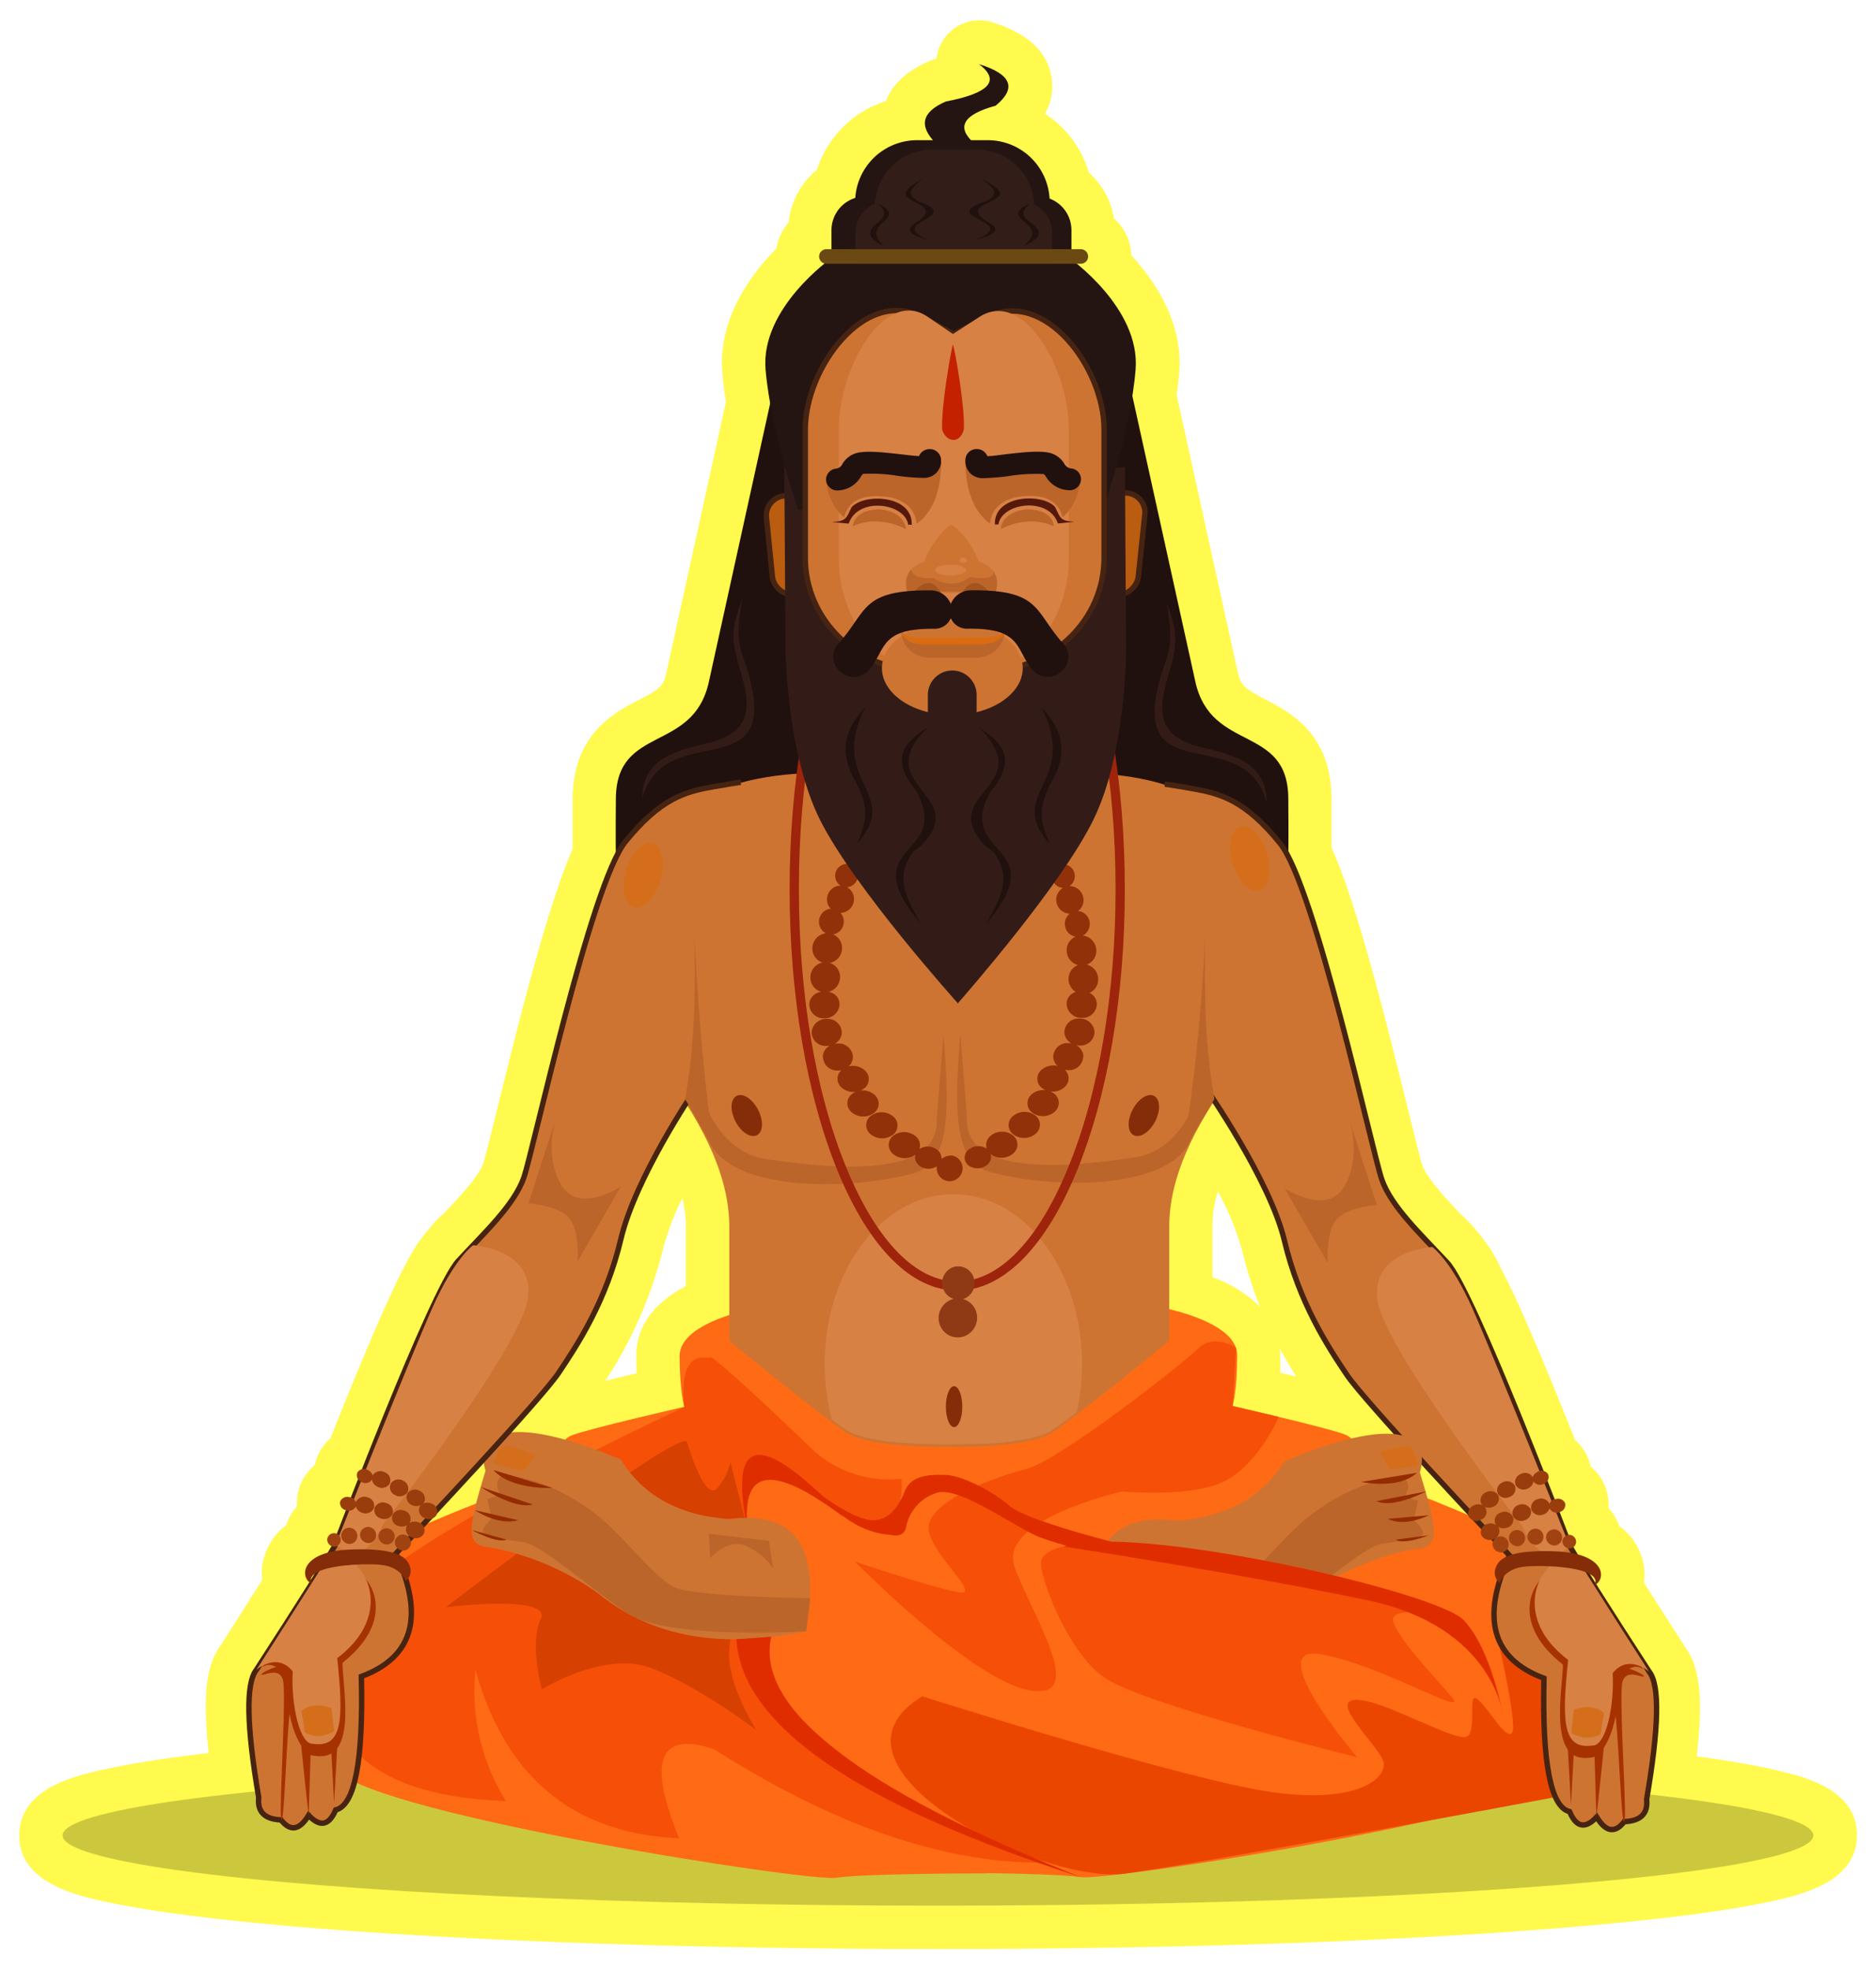 <svg id="Layer_1" data-name="Layer 1" xmlns="http://www.w3.org/2000/svg" width="346.47" height="363.62" viewBox="0 0 346.47 363.62">
  <defs>
    <style>
      .cls-1 {
        fill: #fffa4d;
      }

      .cls-1, .cls-10, .cls-11, .cls-12, .cls-14, .cls-15, .cls-16, .cls-17, .cls-18, .cls-19, .cls-20, .cls-22, .cls-23, .cls-24, .cls-25, .cls-26, .cls-27, .cls-28, .cls-29, .cls-3, .cls-30, .cls-31, .cls-4, .cls-5, .cls-6, .cls-7, .cls-8, .cls-9 {
        fill-rule: evenodd;
      }

      .cls-2 {
        opacity: 0.2;
      }

      .cls-3 {
        fill: #21110e;
      }

      .cls-4 {
        fill: #ff6a14;
      }

      .cls-5 {
        fill: #eb4600;
      }

      .cls-6 {
        fill: #f54f08;
      }

      .cls-7 {
        fill: #d64000;
      }

      .cls-8 {
        fill: #e02d00;
      }

      .cls-11, .cls-13, .cls-9 {
        fill: #ce7432;
      }

      .cls-10 {
        fill: #bc652a;
      }

      .cls-11, .cls-19 {
        stroke: #472411;
        stroke-miterlimit: 10;
      }

      .cls-12 {
        fill: #a63200;
      }

      .cls-14 {
        fill: #d88145;
      }

      .cls-15 {
        fill: #d46e1a;
      }

      .cls-16 {
        fill: #852d08;
      }

      .cls-17 {
        fill: #a14310;
      }

      .cls-18 {
        fill: #993d0c;
      }

      .cls-19 {
        fill: #ba5d11;
      }

      .cls-20 {
        fill: #913109;
      }

      .cls-21 {
        fill: #9e240b;
      }

      .cls-22 {
        fill: #331c17;
      }

      .cls-23 {
        fill: #241512;
      }

      .cls-24 {
        fill: #331d18;
      }

      .cls-25 {
        fill: #a3541f;
      }

      .cls-26 {
        fill: #54190a;
      }

      .cls-27 {
        fill: #d96b11;
      }

      .cls-28 {
        fill: #c42100;
      }

      .cls-29 {
        fill: #6b4913;
      }

      .cls-30 {
        fill: #8f3a15;
      }

      .cls-31 {
        fill: #942c00;
      }
    </style>
  </defs>
  <g>
    <path class="cls-1" d="M173.23,359.78c-43.27,0-84.07-1.36-114.87-3.83-15.15-1.22-27.11-2.64-35.55-4.24-7.66-1.45-19.25-3.64-19.25-12.9,0-8.7,10.31-11,15.86-12.21,4.84-1.07,11.26-2.08,19.13-3-1.33-11.72-.11-16.72,2.23-19.91,2.14-3.32,5-7.89,7.65-12a10.51,10.51,0,0,1,0-2.57,11.43,11.43,0,0,1,4.43-7.59,9.22,9.22,0,0,1,2-3.44,9,9,0,0,1,.58-3.9,9.13,9.13,0,0,1,2.69-3.75,9.18,9.18,0,0,1,2.9-4.93c3.5-8.8,8-19.87,11.63-27.56.62-1.39,1.25-2.7,2-4a29.83,29.83,0,0,1,4.2-6.66l.22-.23a21.36,21.36,0,0,1,3-3.18c2.92-3.07,6.35-6.74,7.18-9.14.33-1,1.46-5.57,2.56-10,4.63-18.79,9.51-37.88,13.94-48,0-1.92,0-5.1,0-9.38.11-11.91,7.75-15.84,12.32-18.2,3.52-1.82,4.47-2.4,5-5l11-50c-.31-1.89-.53-3.67-.67-5.32-.83-9.91,5.11-18,10-23a9.4,9.4,0,0,1,2.24-4.77,14.38,14.38,0,0,1,5.23-9.72,19.52,19.52,0,0,1,12.73-12.68c1.24-3.15,3.91-5.63,8-7.37a7.78,7.78,0,0,1,1.34-.44,7.84,7.84,0,0,1,.84-2.77,8,8,0,0,1,7.11-4.34,8.18,8.18,0,0,1,2.38.36c6.31,2,10,5.27,10.85,9.82A10.3,10.3,0,0,1,193,21a19.41,19.41,0,0,1,8.08,10.85,14.28,14.28,0,0,1,4.64,8.47,9.32,9.32,0,0,1,3.21,6.8c4.58,5,9.61,12.62,8.84,21.78-.11,1.26-.26,2.62-.47,4l11.29,51.17c.56,2.56,1.51,3.14,5,5,4.57,2.35,12.21,6.29,12.32,18.2,0,4.15,0,7.29,0,9.2,4.5,10,9.47,29.42,14.19,48.59,1.1,4.45,2.24,9,2.57,10,.84,2.43,4.33,6.16,7.27,9.25a22.61,22.61,0,0,1,2.9,3.07l.23.25a29.59,29.59,0,0,1,4.2,6.65c.7,1.33,1.34,2.65,2,4,3.6,7.68,8.12,18.73,11.61,27.53a9,9,0,0,1,2,2.5,9.21,9.21,0,0,1,.9,2.42,9.18,9.18,0,0,1,3.28,7.65,9.3,9.3,0,0,1,2,3.34,11.31,11.31,0,0,1,4.61,7.92,10,10,0,0,1-.06,2.51c2.7,4.24,5.5,8.63,7.54,11.79,2.43,3.3,3.62,8.27,2.2,20.28,6.29.85,11.44,1.76,15.37,2.71,4.62,1.12,14.23,3.45,14.23,11.83,0,9.26-11.59,11.45-19.25,12.9-8.45,1.6-20.41,3-35.56,4.24C257.3,358.42,216.51,359.78,173.23,359.78ZM126,221.19a50.43,50.43,0,0,0-3.57,9.4,77.76,77.76,0,0,1-10.68,24.34c1.92-.48,3.92-1,5.82-1.42,0-1-.07-2-.07-3.22,0-3.91,1.74-9,9.17-12.87V226.61A20.92,20.92,0,0,0,126,221.19Zm110.4,32.2,3,.71c-.94-1.49-1.95-3.18-3-5.06,0,.38,0,.75,0,1.13C236.48,251.33,236.46,252.41,236.42,253.39Zm-12.48-17.61a23.86,23.86,0,0,1,8.81,5.47,71.65,71.65,0,0,1-3.3-10.33,52.13,52.13,0,0,0-4.51-11,21.81,21.81,0,0,0-1,6.65Z"/>
    <g>
      <g class="cls-2">
        <ellipse cx="173.23" cy="338.81" rx="161.67" ry="12.97"/>
      </g>
      <path class="cls-3" d="M202.48,64.27l6.17,6.65,12.11,54.9c2.91,13.17,17.05,7.87,17.17,21.51.07,7,0,11.12,0,11.12H176.74v.08h-63s-.07-4.07,0-11.13c.12-13.64,14.26-8.34,17.17-21.5L143,71l6.17-6.65,26.54,8.2Z"/>
      <path class="cls-4" d="M140.44,241.31s-14.92,2.45-14.92,9,.86,9.39.86,9.39-17.9,4.08-20.88,5.3-4.69,7.76-4.69,7.76-36.64,12.65-41.75,20-5.12,26.12,3.4,34.28,86.92,20.41,92,19.59,27.69-.81,27.69-.81v-.05c6.65.1,14.55.3,17.32.74,5.11.82,83.51-11.43,92-19.59S299.1,300,294,292.68s-40.79-20.06-40.79-20.06-1.71-6.53-4.69-7.76-20.88-5.3-20.88-5.3.85-2.86.85-9.39-14.91-9-14.91-9l-36.83,8.42Z"/>
      <path class="cls-5" d="M170.34,313.13s48.85,15.57,64.85,17.73,21-2.81,20.31-5.62-10.16-11.24-5.18-11.46,19,8.22,20.75,6.7-.22-8.64,1.94-6.7,5.19,7.57,6.27,6.06-3.15-19.48-3.15-19.48l11.63,4.3-.5,27.08s-63.93,12-79.49,14.12S148.94,326.1,170.34,313.13Z"/>
      <path class="cls-6" d="M140.36,268.57q27.06,22.95,26.14,4.41a20.85,20.85,0,0,1-16.21-5.19q-20.11-19.26-19.24-17.07-5.67-1.16-4.67,9-69.12,32.79-65.79,44.64-3,26.85,32.85,28.1a38,38,0,0,1-5.62-24.21Q96.1,338,125.43,339.34q-8.85-21.55,6.49-16.43,32.36,20.64,59.75,20.94-48.58-21.25-52.48-41.48Q135.71,279.14,140.36,268.57Z"/>
      <path class="cls-7" d="M100.09,311.84s-2.38-8.43-.21-13-17.51-2.16-17.51-2.16S126,263.2,126.89,266.23s3.46,10.38,5.41,8.65a10.39,10.39,0,0,0,2.59-5l3.24,12.77s-3,15.77-3.46,22,5,14.7,5,14.7-10.81-8.21-19.46-11.45S100.09,311.84,100.09,311.84Z"/>
      <path class="cls-8" d="M138.13,282.67q-5.59-26.84,17.72-2.59Q136,265.08,138.13,282.67Z"/>
      <path class="cls-9" d="M110.49,294.14q14.64,12,38.35,7,4.26-23.12-14.17-20.73-13.93-1-20-11c-20.9-8.68-27.06-5-25,2.09-3.4,11.2-3.86,13.91,1.2,14.19A50.9,50.9,0,0,1,110.49,294.14Z"/>
      <path class="cls-9" d="M118.47,174.34s.41,17.3,7.9,28.84,8.32,19.1,8.32,23.43v20.9s16.22,13.34,21.63,16.94c2.29,1.53,7.24,2.21,12.2,2.5v0s2.69.14,6.37.15h.36c3.94,0,6.87-.15,6.87-.15v0c5-.29,9.91-1,12.19-2.5,5.41-3.6,21.63-16.94,21.63-16.94v-20.9c0-4.33.83-11.9,8.32-23.43s7.91-28.84,7.91-28.84c4.16-32.44-27-31.72-37-31.72s-8.32-18-8.32-18h-23s1.66,18-8.32,18S114.31,141.9,118.47,174.34Z"/>
      <path class="cls-10" d="M178.58,206.21q-.62,12.16,30.14,7.56,9.33-.84,13.49-14.21c.65,1,1.34,2,2.06,3.13a62.5,62.5,0,0,0-4.5,8c-4.07,8.78-24.44,8.94-36.74,5.71-6.82-1.79-6.84-10.8-5.68-25.65Z"/>
      <path class="cls-11" d="M128.07,201.58s-10.71,15.78-13.41,27.17-8,19.51-11.55,24.77c-3.17,4.71-25.43,28.43-30,33.27q8,17.34-6.37,22.68Q67.3,332.86,62,334.1q-1.85,4.36-5,1c-1.68,2.76-3.37,3.05-5.1.85-3-.12-4.41-1.49-4.12-4.13Q44.4,312,47.34,308.26q12-18.5,14.65-23.16s17.8-47.1,22.67-52.36S95,222.4,96.75,217.36s12.34-54.08,18.76-62,11-9.2,15.92-10.07,5.41-.88,5.41-.88"/>
      <path class="cls-12" d="M64.79,289.42l2.81,2.11a18,18,0,0,1,0,8.17A17.68,17.68,0,0,1,63.23,307L63,309.81l-1.3,23.09-1.09-20.37-2.91,0-.69,22.6s-2.65-22.83-1.9-22.93.05,1.1-1,1.15S52.62,336,52,335.93,53,312.28,52.22,310s-3.45-.64-3.9-.87,4-2.36,4.86-1.48l.88.87,8.22-2.44s6.17-5.43,5.68-7.38S64.79,289.42,64.79,289.42Z"/>
      <path class="cls-12" d="M60.55,289.5c5.18-3.32,15.52,7.44,2.68,17.45.18,5.34,2.76,18.44-5.08,17.17-2.51.15-5.72-6.79-4.94-14.33-3-3.88-4.76-2-4.76-2C53.15,300.35,60.55,289.5,60.55,289.5Z"/>
      <path class="cls-11" d="M222.52,200.6s12,17.08,14.71,28.47,8,19.51,11.55,24.77c3.17,4.71,25.43,28.44,30,33.28q-8,17.34,6.37,22.68-.53,23.37,4.73,24.62,1.84,4.38,5,1,2.52,4.16,5.1.85,4.55-.17,4.13-4.13,3.42-19.85.48-23.54-12-18.48-14.65-23.16s-17.79-47.1-22.66-52.35-10.35-10.35-12.09-15.39-12.35-54.07-18.76-62-11-9.19-15.93-10.07-5.41-.88-5.41-.88"/>
      <ellipse class="cls-13" cx="173.14" cy="164.22" rx="49.73" ry="18.62"/>
      <path class="cls-10" d="M173,206.52q.62,12.16-30.64,7.55-9.47-.84-13.7-14.21c-.66,1-1.36,2-2.09,3.14a63.22,63.22,0,0,1,4.58,7.95c4.12,8.78,24.83,8.94,37.32,5.71,6.94-1.79,6.95-10.8,5.77-25.65Z"/>
      <path class="cls-10" d="M132,212.61c-.91-5.28-2.56-17.17-3.75-39.69.22,14.17-.19,20.75-1.68,29.92C129.79,208.55,131.84,212.21,132,212.61Z"/>
      <path class="cls-8" d="M136,302.6q1.43,23.75,63.53,43.89-61.57-24.58-57.09-44.35Z"/>
      <path class="cls-14" d="M174.89,266.68Zm7.23-.18c5-.28,9.91-1,12.19-2.49,1.13-.75,2.73-1.93,4.55-3.32a41.35,41.35,0,0,0,.24-16.64c-2.61-13.57-11.94-23.6-23-23.6s-20.3,9.89-23,23.3a41.29,41.29,0,0,0-.79,8,40.24,40.24,0,0,0,1.31,10.27c1.06.79,2,1.46,2.73,1.95,2.29,1.52,7.24,2.21,12.2,2.49v0s2.69.15,6.37.15h.36c3.94,0,6.87-.15,6.87-.15Z"/>
      <path class="cls-14" d="M60.42,287.74c5-3.13,14.27,8.95,1.86,18.35,1.16,11.09,1.11,16.64-4.49,15.81-2.42.14-4.06-7.09-3.73-13.37-2.94-3.65-6.72-.27-6.72-.27C51.89,301.22,60.42,287.74,60.42,287.74Z"/>
      <path class="cls-15" d="M55.69,315.88l.59,3.89a4.8,4.8,0,0,0,3.35.6c1.73-.43,2.06-.81,2.06-.81l-.44-4.24S57.74,313.88,55.69,315.88Z"/>
      <path class="cls-14" d="M70.7,281.46s25.72-32.85,26.81-41.93-10.15-9.65-10.15-9.65-3.44,2.42-7.45,11.42S62,285.1,62,285.1,66.83,290.17,70.7,281.46Z"/>
      <path class="cls-16" d="M57.59,292.36c-1.7-3.28,8.84-3.87,12.68-3.5s4.66,3,4.66,3a2.46,2.46,0,0,0,.85-2.44c-.43-1.4-1.27-3.74-11-3.38S55.46,291.46,57.59,292.36Z"/>
      <path class="cls-17" d="M61.86,285.51a1.25,1.25,0,1,0-1.43-1.24A1.34,1.34,0,0,0,61.86,285.51Z"/>
      <path class="cls-17" d="M64.71,285A1.5,1.5,0,1,0,63,283.49,1.59,1.59,0,0,0,64.71,285Z"/>
      <path class="cls-17" d="M68.15,284.84a1.49,1.49,0,1,0-1.66-1.49A1.59,1.59,0,0,0,68.15,284.84Z"/>
      <path class="cls-17" d="M71.56,285.11a1.5,1.5,0,1,0-1.67-1.49A1.59,1.59,0,0,0,71.56,285.11Z"/>
      <path class="cls-17" d="M74.58,286.24a1.49,1.49,0,1,0-1.66-1.48A1.59,1.59,0,0,0,74.58,286.24Z"/>
      <path class="cls-18" d="M64.75,276.41a1.51,1.51,0,0,1,1,.92l0-.09a1.71,1.71,0,0,1,2.18-.82,1.57,1.57,0,0,1,1.11,2,1.69,1.69,0,0,1-2.18.82,1.74,1.74,0,0,1-1.14-1.15h0a1.46,1.46,0,0,1-1.87.67,1.33,1.33,0,0,1-1-1.66,1.45,1.45,0,0,1,1.86-.67ZM77.23,281a1.93,1.93,0,0,0-1.64.16,1.08,1.08,0,0,0,.16-.3,1.57,1.57,0,0,0-1.1-2,1.7,1.7,0,0,0-2.18.83,1.56,1.56,0,0,0,1.11,2,1.84,1.84,0,0,0,1.63-.16,1.08,1.08,0,0,0-.16.3,1.57,1.57,0,0,0,1.1,2,1.69,1.69,0,0,0,2.18-.83,1.56,1.56,0,0,0-1.1-2Zm-5.85-3.53a1.68,1.68,0,0,0-2.17.82,1.57,1.57,0,0,0,1.1,2,1.7,1.7,0,0,0,2.18-.82A1.57,1.57,0,0,0,71.38,277.48Z"/>
      <path class="cls-18" d="M68,271.41a1.55,1.55,0,0,1,.84,1,.2.2,0,0,0,0-.08,1.7,1.7,0,0,1,2.27-.53,1.57,1.57,0,0,1,.85,2.09,1.7,1.7,0,0,1-2.27.54,1.76,1.76,0,0,1-1-1.29h0a1.44,1.44,0,0,1-1.93.43,1.34,1.34,0,0,1-.75-1.77,1.46,1.46,0,0,1,1.94-.43Zm11.78,6.17a1.91,1.91,0,0,0-1.65,0,1.86,1.86,0,0,0,.21-.28,1.58,1.58,0,0,0-.85-2.1,1.7,1.7,0,0,0-2.27.54,1.57,1.57,0,0,0,.85,2.09,1.86,1.86,0,0,0,1.64,0,1.18,1.18,0,0,0-.2.28,1.57,1.57,0,0,0,.84,2.09,1.69,1.69,0,0,0,2.27-.54,1.57,1.57,0,0,0-.84-2.09Zm-5.34-4.25a1.69,1.69,0,0,0-2.27.54A1.57,1.57,0,0,0,73,276a1.68,1.68,0,0,0,2.26-.54A1.56,1.56,0,0,0,74.42,273.33Z"/>
      <path class="cls-19" d="M145.28,91.53,207.71,91a3.62,3.62,0,0,1,3.75,3.74l-1.19,11.32a3.92,3.92,0,0,1-3.75,3.74H146.36a3.91,3.91,0,0,1-3.75-3.74l-1.08-10.78A3.64,3.64,0,0,1,145.28,91.53Z"/>
      <path class="cls-20" d="M169.63,215a1.87,1.87,0,0,1-.57-1.88l-.12.1a3.32,3.32,0,0,1-4.08-.27,2.14,2.14,0,0,1,.25-3.4,3.32,3.32,0,0,1,4.08.27,2.13,2.13,0,0,1,.6,2.3h0a2.82,2.82,0,0,1,3.46.27,1.93,1.93,0,0,1,.63,1.55,3,3,0,0,1,1.9-.64,2.39,2.39,0,1,1-2.78,2.36,2,2,0,0,1,0-.35,2.82,2.82,0,0,1-3.42-.3Zm12.78-.07a1.84,1.84,0,0,0,.56-1.88l.13.1a3.32,3.32,0,0,0,4.08-.27,2.14,2.14,0,0,0-.25-3.4,3.32,3.32,0,0,0-4.08.27,2.13,2.13,0,0,0-.6,2.3h0a2.8,2.8,0,0,0-3.46.26,1.82,1.82,0,0,0,.17,2.89,2.82,2.82,0,0,0,3.46-.27Zm17.69-19.88a2.5,2.5,0,0,0-1.34-2.1,3.39,3.39,0,0,0,.64.06,2.61,2.61,0,0,0,2.75-2.5,2.7,2.7,0,0,0-2.83-2.49,2.61,2.61,0,0,0-2.75,2.49,2.49,2.49,0,0,0,1.33,2.11,3.31,3.31,0,0,0-.64-.06,2.59,2.59,0,0,0-2.74,2.5,2.39,2.39,0,0,0,.79,1.71,3.3,3.3,0,0,0-3,.76,2.13,2.13,0,0,0,.25,3.4,2.69,2.69,0,0,0,.55.31,3.29,3.29,0,0,0-2.63.82,2.14,2.14,0,0,0,.26,3.4,3.32,3.32,0,0,0,4.08-.27,2.14,2.14,0,0,0-.26-3.4,3.6,3.6,0,0,0-.54-.31,3.24,3.24,0,0,0,2.62-.82,2.12,2.12,0,0,0,0-3.18,2.84,2.84,0,0,0,.66.07,2.61,2.61,0,0,0,2.75-2.5Zm2.47-9.65c-.06-3.29-5.64-3.28-5.58,0a2.7,2.7,0,0,0,2.83,2.49,2.61,2.61,0,0,0,2.75-2.5Zm-11.23,23.82a3.3,3.3,0,0,1-4.08.27,2.14,2.14,0,0,1-.26-3.4,3.32,3.32,0,0,1,4.09-.26,2.13,2.13,0,0,1,.25,3.39Zm-39.4-14.1a2.53,2.53,0,0,1,1.33-2.11,2.67,2.67,0,0,1-.64.07,2.59,2.59,0,0,1-2.74-2.5,2.71,2.71,0,0,1,2.83-2.5,2.61,2.61,0,0,1,2.75,2.5,2.51,2.51,0,0,1-1.33,2.11,3.21,3.21,0,0,1,.63-.06,2.61,2.61,0,0,1,2.75,2.49,2.4,2.4,0,0,1-.79,1.72,3.3,3.3,0,0,1,3,.76,2.14,2.14,0,0,1-.25,3.4,3.7,3.7,0,0,1-.55.31,3.27,3.27,0,0,1,2.62.82,2.14,2.14,0,0,1-.25,3.4,3.32,3.32,0,0,1-4.08-.27,2.14,2.14,0,0,1,.25-3.4,3.7,3.7,0,0,1,.55-.31,3.27,3.27,0,0,1-2.62-.82,2.11,2.11,0,0,1,0-3.18,3,3,0,0,1-.66.07,2.61,2.61,0,0,1-2.75-2.5Zm-2.47-9.65c.05-3.29,5.63-3.28,5.58,0a2.72,2.72,0,0,1-2.84,2.5,2.59,2.59,0,0,1-2.74-2.5Zm11.23,23.82a3.31,3.31,0,0,0,4.08.27,2.14,2.14,0,0,0,.25-3.4,3.31,3.31,0,0,0-4.08-.26A2.13,2.13,0,0,0,160.7,209.29Z"/>
      <path class="cls-20" d="M149.7,180.82a2.8,2.8,0,0,1,2.32-3.16,2.71,2.71,0,0,1,3.1,2.32,2.81,2.81,0,0,1-2.33,3.16A2.7,2.7,0,0,1,149.7,180.82Z"/>
      <path class="cls-20" d="M151.28,170.51a2.37,2.37,0,0,0,1.27,1.79l-.16,0a2.82,2.82,0,0,0-2.33,3.17,2.7,2.7,0,0,0,3.1,2.31,2.8,2.8,0,0,0,2.33-3.16,2.71,2.71,0,0,0-1.62-2.13h0a2.38,2.38,0,0,0,1.94-2.71,2.3,2.3,0,0,0-2.6-2A2.4,2.4,0,0,0,151.28,170.51Z"/>
      <path class="cls-20" d="M154.25,161.76a2.15,2.15,0,0,0,1,1.73h-.15a2.55,2.55,0,0,0-2.37,2.67,2.46,2.46,0,0,0,2.62,2.35,2.56,2.56,0,0,0,2.37-2.67,2.47,2.47,0,0,0-1.29-2.06h0a2.17,2.17,0,0,0,2-2.3,2.1,2.1,0,0,0-2.19-2A2.18,2.18,0,0,0,154.25,161.76Z"/>
      <path class="cls-20" d="M198.5,161.8a2.18,2.18,0,0,1-1,1.78h.15a2.57,2.57,0,0,1,2.46,2.64,2.48,2.48,0,0,1-2.58,2.44,2.58,2.58,0,0,1-2.46-2.64,2.51,2.51,0,0,1,1.25-2.11h0a2.19,2.19,0,0,1-2.05-2.27,2.1,2.1,0,0,1,2.16-2.1A2.19,2.19,0,0,1,198.5,161.8Z"/>
      <path class="cls-21" d="M176.79,238.23c-8.39,0-16.23-7.82-22.06-22-5.74-14-8.9-32.44-8.9-52.06s3.16-38.1,8.9-52.06c5.83-14.2,13.67-22,22.06-22s16.22,7.82,22.06,22c5.74,14,8.89,32.45,8.89,52.06s-3.15,38.11-8.89,52.06C193,230.41,185.18,238.23,176.79,238.23Zm0-146.44c-7.65,0-14.92,7.44-20.48,20.95-5.65,13.76-8.77,32-8.77,51.41s3.12,37.66,8.77,51.41c5.56,13.52,12.83,21,20.48,21s14.92-7.44,20.47-21c5.66-13.75,8.77-32,8.77-51.41s-3.11-37.65-8.77-51.41C191.71,99.23,184.44,91.79,176.79,91.79Z"/>
      <path class="cls-22" d="M207.76,86.23l.21,33.16s.13,19.33-6,31.86c-5.9,12.13-23.88,32.58-25,33.88v.15s-19.27-21.41-25.53-33.94-6.37-31.86-6.37-31.86l-.22-33.16,33.54,2.11Z"/>
      <path class="cls-23" d="M178.29,47.66H153.56s-13.13,9.19-12.17,20.55,6,25.86,6,25.86l27,1.57v.13l1.18-.07,1.16.07v-.13l27-1.57s5.09-14.49,6-25.86-12.17-20.54-12.17-20.54H178.29Z"/>
      <path class="cls-11" d="M170.18,58.51l5.94,3.15,6.33-3.15c10.49-5.23,21.46,9.34,21.46,20.76V103c0,11.42-9.65,20.77-21.46,20.77H170.18c-11.8,0-21.46-9.35-21.46-20.77V79.27C148.72,67.85,159.83,53,170.18,58.51Z"/>
      <path class="cls-14" d="M171.38,58.51,176,61.66l4.87-3.15c8.08-5.23,16.52,9.34,16.52,20.76V103c0,11.42-7.44,20.77-16.52,20.77h-9.44c-9.08,0-16.51-9.35-16.51-20.77V79.27C154.87,67.85,163.42,53,171.38,58.51Z"/>
      <path class="cls-10" d="M155.89,95.54q1.26-5.07,9-3.64,4.07,1.23,4.4,4.8,4.44-3.26,4.55-11.41a55.35,55.35,0,0,0-21.26,2.76A10,10,0,0,0,155.89,95.54Z"/>
      <path class="cls-9" d="M175.88,132c7.17,0,13-3.89,13-8.66s-5.85-8.65-13-8.65-13,3.89-13,8.65S168.71,132,175.88,132Z"/>
      <path class="cls-23" d="M159.77,36.26h31.9a6.23,6.23,0,0,1,6.21,6.21v6.21H153.56V42.47A6.24,6.24,0,0,1,159.77,36.26Z"/>
      <path class="cls-23" d="M169.34,25.88h13.12a11.43,11.43,0,0,1,11.4,11.4v11.4H157.93V37.28A11.44,11.44,0,0,1,169.34,25.88Z"/>
      <path class="cls-24" d="M191,37.75a5.75,5.75,0,0,1,3.3,5.19v5.74H158V42.94a5.75,5.75,0,0,1,3.59-5.32,10.58,10.58,0,0,1,10.53-10h8.34A10.57,10.57,0,0,1,191,37.75Z"/>
      <path class="cls-9" d="M173.84,109.44l-6.23-.24q-1.22-4,3.11-5.58c1.33-3.71,4.39-6.72,5-6.69s3.71,3,5,6.67c2.88,1.05,3.92,2.92,3.11,5.59l-6.23.23c.36,0-.28,0-1.9,0v0C174.13,109.43,173.49,109.43,173.84,109.44Z"/>
      <path class="cls-10" d="M168.26,105.14a4,4,0,0,0-.65,4.06h16.28a4.31,4.31,0,0,0-.43-3.81c.24,1.22-1.19,1.59-4.3,1.13a5.61,5.61,0,0,1-6.76.14C170.06,106.91,168.68,106.4,168.26,105.14Z"/>
      <path class="cls-25" d="M168.81,109.27l5,.17C172.41,107.09,170.74,107,168.81,109.27Z"/>
      <path class="cls-22" d="M175.87,123.77h0a4.51,4.51,0,0,1,4.5,4.5v6a4.51,4.51,0,0,1-4.5,4.5h0a4.52,4.52,0,0,1-4.51-4.5v-6A4.52,4.52,0,0,1,175.87,123.77Z"/>
      <path class="cls-25" d="M182.69,109.25l-5,.17Q179.81,105.91,182.69,109.25Z"/>
      <path class="cls-3" d="M154.88,90.53a2.1,2.1,0,0,1-2.32-1.82,2.06,2.06,0,0,1,1.9-2.21,1.53,1.53,0,0,0,1.1-.81,4.34,4.34,0,0,1,3-2.14c1.95-.37,5,0,7.81.31,1.27.15,2.48.29,3.35.34a2.12,2.12,0,0,1,2-1.3,2.07,2.07,0,0,1,2.08,2,3.17,3.17,0,0,1-1.11,2.61,3.29,3.29,0,0,1-2.24.71,39.7,39.7,0,0,1-4.6-.37,30,30,0,0,0-6.49-.37s-.17.23-.35.47A5.08,5.08,0,0,1,154.88,90.53Z"/>
      <path class="cls-10" d="M175.93,118.82h-6.26a3.24,3.24,0,0,1-3.06-2.15l-.14.11a5,5,0,0,0,2,3.62,5.41,5.41,0,0,0,3.17,1h8.71a5.34,5.34,0,0,0,2.22-.49,4.75,4.75,0,0,0,.95-.56,5,5,0,0,0,2-3.52l-.17-.12a3.22,3.22,0,0,1-3,2.06Z"/>
      <path class="cls-26" d="M156.74,96.66s-3-.27-3.07-.31c2.67-.11,2.61-.72,3.61-2.72,2.31-2.62,11.33-2.28,11.1,3.25,0,0-.61-.07-.65,0C167.18,92.86,158.44,91.61,156.74,96.66Z"/>
      <path class="cls-10" d="M162.45,94q4.37.53,4.89,3.68-5.26-2.57-9.87-.54Q158,94.16,162.45,94Z"/>
      <path class="cls-14" d="M175.54,106.23c1.57,0,2.85-.46,2.85-1s-1.28-1-2.85-1-2.85.46-2.85,1S174,106.23,175.54,106.23Z"/>
      <path class="cls-14" d="M177.91,103.91c.37,0,.67-.22.67-.48s-.3-.49-.67-.49-.67.22-.67.49S177.54,103.91,177.91,103.91Z"/>
      <path class="cls-27" d="M175.93,117.74h-6.26a3.91,3.91,0,0,1-3.06-1.07l-.14,0c.11.74.87,1.39,2,1.81a7.48,7.48,0,0,0,.91.28,10,10,0,0,0,2.26.25h8.71a10.35,10.35,0,0,0,2.22-.24,7.6,7.6,0,0,0,.95-.29c1.11-.41,1.87-1,2-1.75l-.17-.06a4,4,0,0,1-3,1Z"/>
      <path class="cls-3" d="M160.27,123.92a3.66,3.66,0,0,1-5.08.06,3.49,3.49,0,0,1-.49-5c5.6-6.14,4.11-10.11,17.28-10a4,4,0,0,1,3.62,2.5,4,4,0,0,1,3.62-2.51c13.16-.14,11.68,3.83,17.28,10a3.49,3.49,0,0,1-.5,5,3.65,3.65,0,0,1-5.08-.07c-3.5-3.84-1.86-8-12.21-7.84a3.26,3.26,0,0,1-3.11-1.94,3.23,3.23,0,0,1-3.11,1.95C162.13,116,163.78,120.07,160.27,123.92Z"/>
      <path class="cls-28" d="M174,79.33c-.24-4.15,1.81-15.76,2-15.7s2.28,11.5,2,15.68C177.27,82,174.79,81.69,174,79.33Z"/>
      <path class="cls-10" d="M196.24,95.5q-1.28-5.07-9-3.64-4.06,1.23-4.39,4.8-4.45-3.25-4.56-11.41A55.33,55.33,0,0,1,199.51,88,10,10,0,0,1,196.24,95.5Z"/>
      <path class="cls-3" d="M197.75,86.46a2,2,0,0,1,1.88,2.21,2.08,2.08,0,0,1-2.29,1.82A5.08,5.08,0,0,1,193.18,88a4.42,4.42,0,0,0-.38-.48,30.54,30.54,0,0,0-6.55.37,43.09,43.09,0,0,1-4.62.38,3.38,3.38,0,0,1-2.22-.7,3.19,3.19,0,0,1-1.12-2.62,2.06,2.06,0,0,1,2.06-2.06,2.09,2.09,0,0,1,2,1.31c.89,0,2.12-.19,3.42-.35,2.79-.32,5.88-.68,7.83-.31a4.36,4.36,0,0,1,3,2.13A1.58,1.58,0,0,0,197.75,86.46Z"/>
      <path class="cls-26" d="M195.38,96.63s3-.28,3.07-.32c-2.67-.11-2.6-.72-3.6-2.72-2.32-2.62-11.34-2.28-11.11,3.25.06,0,.61-.07.65,0C184.94,92.82,193.68,91.57,195.38,96.63Z"/>
      <path class="cls-10" d="M189.68,94q-4.38.52-4.9,3.68,5.26-2.56,9.88-.53Q194.18,94.12,189.68,94Z"/>
      <path class="cls-29" d="M152.62,46h47a1.36,1.36,0,0,1,1.34,1.35h0a1.35,1.35,0,0,1-1.34,1.34h-47a1.35,1.35,0,0,1-1.34-1.34h0A1.35,1.35,0,0,1,152.62,46Z"/>
      <path class="cls-23" d="M172.79,26.41h7.09q-5-4.43,4-6.9,5.93-4.87-3.07-7.67,6,4.56-6.13,6.9Q168.05,21.6,172.79,26.41Z"/>
      <path class="cls-20" d="M202.79,181.17a2.8,2.8,0,0,0-2.32-3.16,2.7,2.7,0,0,0-3.1,2.32,2.81,2.81,0,0,0,2.33,3.16A2.7,2.7,0,0,0,202.79,181.17Z"/>
      <path class="cls-20" d="M201.23,170.93a2.36,2.36,0,0,1-1.28,1.79l.17,0a2.82,2.82,0,0,1,2.33,3.17,2.72,2.72,0,0,1-3.1,2.32,2.82,2.82,0,0,1-2.33-3.17,2.72,2.72,0,0,1,1.61-2.13h0a2.39,2.39,0,0,1-1.94-2.71,2.3,2.3,0,0,1,2.61-2A2.38,2.38,0,0,1,201.23,170.93Z"/>
      <path class="cls-30" d="M174.13,237.69a3,3,0,0,0,2,2.08l-.21.06a3.64,3.64,0,0,0-2.43,4.47,3.52,3.52,0,0,0,4.39,2.44,3.64,3.64,0,0,0,2.44-4.48,3.53,3.53,0,0,0-2.46-2.45h0a3.07,3.07,0,0,0,2-3.82,3,3,0,0,0-3.7-2.12A3.09,3.09,0,0,0,174.13,237.69Z"/>
      <path class="cls-16" d="M176.21,263.44c.83,0,1.51-1.7,1.51-3.78s-.68-3.78-1.51-3.78-1.52,1.69-1.52,3.78S175.37,263.44,176.21,263.44Z"/>
      <path class="cls-10" d="M102.59,206.69s-2.16,6.7,1.09,12.1,11,.22,11,.22l-8,13.83s.43-5.41-1.51-7.89-7.57-2.81-7.57-2.81Z"/>
      <path class="cls-10" d="M93.19,272.07s3.78.81,5.62,1.37a37.79,37.79,0,0,1,12.43,7.06c5,4.32,9.72,10.81,13.4,12.53s25,2,25,2l-.75,6.09s-25.76,1.7-33.26-3.46-15.8-12.61-19-13-7.13-.86-7.46-1.72,1.62-2.6,1.62-2.6L90,276.72l2.37-.9S90.7,273.37,93.19,272.07Z"/>
      <path class="cls-9" d="M241.4,294.46q-14.64,12-38.34,7-4.27-23.12,14.17-20.74,13.92-1,20-11c20.9-8.67,27.06-5,25,2.09,3.4,11.2,3.87,13.91-1.2,14.19A51.18,51.18,0,0,0,241.4,294.46Z"/>
      <path class="cls-12" d="M287.1,289.74l-2.81,2.11a18.07,18.07,0,0,0,0,8.18,17.76,17.76,0,0,0,4.36,7.25l.19,2.85,1.3,23.1,1.09-20.38,2.91-.05.69,22.6s2.65-22.83,1.91-22.92-.05,1.09,1,1.15,1.54,22.67,2.21,22.62-1.08-23.65-.27-25.91,3.45-.64,3.9-.88-4-2.35-4.86-1.48l-.87.87-8.23-2.44s-6.16-5.43-5.68-7.38S287.1,289.74,287.1,289.74Z"/>
      <path class="cls-12" d="M291.34,289.82c-5.18-3.32-15.52,7.45-2.68,17.46-.18,5.34-2.76,18.43,5.08,17.16,2.51.15,5.72-6.79,4.94-14.33,3-3.88,4.77-1.95,4.77-1.95C298.74,300.68,291.34,289.82,291.34,289.82Z"/>
      <path class="cls-14" d="M291.47,288.06c-5-3.12-14.27,8.95-1.86,18.35-1.15,11.1-1.11,16.64,4.5,15.81,2.42.14,4.06-7.09,3.73-13.37,2.93-3.64,6.71-.27,6.71-.27C300,301.55,291.47,288.06,291.47,288.06Z"/>
      <path class="cls-15" d="M296.2,316.21l-.59,3.89a4.82,4.82,0,0,1-3.35.59c-1.73-.43-2.05-.81-2.05-.81l.43-4.24S294.15,314.21,296.2,316.21Z"/>
      <path class="cls-14" d="M281.19,281.79s-25.72-32.86-26.8-41.94,10.14-9.65,10.14-9.65,3.45,2.42,7.45,11.43,17.92,43.79,17.92,43.79S285.06,290.5,281.19,281.79Z"/>
      <path class="cls-16" d="M294.48,292.6c1.7-3.28-9-3.79-12.85-3.41s-4.67,3-4.67,3a2.43,2.43,0,0,1-.84-2.43c.43-1.41,1.26-3.74,11-3.39S296.61,291.7,294.48,292.6Z"/>
      <path class="cls-17" d="M290,285.84a1.26,1.26,0,1,0-1.44-1.25A1.36,1.36,0,0,0,290,285.84Z"/>
      <path class="cls-17" d="M287.19,285.29a1.49,1.49,0,1,0-1.67-1.48A1.58,1.58,0,0,0,287.19,285.29Z"/>
      <path class="cls-17" d="M283.74,285.16a1.49,1.49,0,1,0-1.66-1.48A1.58,1.58,0,0,0,283.74,285.16Z"/>
      <path class="cls-17" d="M280.34,285.43a1.5,1.5,0,1,0-1.67-1.48A1.59,1.59,0,0,0,280.34,285.43Z"/>
      <path class="cls-17" d="M277.31,286.57a1.49,1.49,0,1,0-1.66-1.49A1.58,1.58,0,0,0,277.31,286.57Z"/>
      <path class="cls-18" d="M287.14,276.73a1.51,1.51,0,0,0-1,.92l0-.08a1.69,1.69,0,0,0-2.18-.82,1.57,1.57,0,0,0-1.11,2,1.69,1.69,0,0,0,2.18.82,1.77,1.77,0,0,0,1.15-1.14h0a1.44,1.44,0,0,0,1.86.68,1.34,1.34,0,0,0,1-1.66,1.44,1.44,0,0,0-1.86-.68Zm-12.47,4.6a1.88,1.88,0,0,1,1.63.17,1.51,1.51,0,0,1-.16-.31,1.56,1.56,0,0,1,1.1-2,1.69,1.69,0,0,1,2.18.82,1.57,1.57,0,0,1-1.1,2,1.89,1.89,0,0,1-1.64-.17,1.54,1.54,0,0,1,.17.31,1.57,1.57,0,0,1-1.11,2,1.69,1.69,0,0,1-2.18-.82,1.57,1.57,0,0,1,1.11-2Zm5.84-3.53a1.71,1.71,0,0,1,2.18.83,1.57,1.57,0,0,1-1.11,2,1.69,1.69,0,0,1-2.18-.82A1.58,1.58,0,0,1,280.51,277.8Z"/>
      <path class="cls-18" d="M283.92,271.74a1.52,1.52,0,0,0-.85,1l0-.08a1.69,1.69,0,0,0-2.27-.54,1.56,1.56,0,0,0-.84,2.09,1.68,1.68,0,0,0,2.26.54,1.74,1.74,0,0,0,1-1.29h0a1.45,1.45,0,0,0,1.94.43,1.34,1.34,0,0,0,.74-1.77,1.44,1.44,0,0,0-1.93-.43Zm-11.78,6.17a1.86,1.86,0,0,1,1.64-.05,1.1,1.1,0,0,1-.2-.28,1.56,1.56,0,0,1,.84-2.09,1.7,1.7,0,0,1,2.27.53,1.57,1.57,0,0,1-.85,2.09,1.86,1.86,0,0,1-1.64.05,1.31,1.31,0,0,1,.2.28,1.56,1.56,0,0,1-.84,2.09,1.7,1.7,0,0,1-2.27-.53,1.57,1.57,0,0,1,.85-2.09Zm5.33-4.25a1.7,1.7,0,0,1,2.27.53,1.56,1.56,0,0,1-.84,2.09,1.7,1.7,0,0,1-2.27-.53A1.56,1.56,0,0,1,277.47,273.66Z"/>
      <path class="cls-10" d="M249.3,207s2.16,6.7-1.08,12.1-11,.22-11,.22l8,13.83s-.43-5.4,1.51-7.89,7.57-2.81,7.57-2.81Z"/>
      <path class="cls-10" d="M258.7,272.39s-3.78.81-5.62,1.38a37.71,37.71,0,0,0-12.43,7.05c-5,4.33-9.72,10.81-13.4,12.54s-24.95,2-24.95,2l.76,6.1s25.76,1.69,33.25-3.46,15.8-12.62,19-13.05,7.13-.86,7.46-1.73-1.62-2.59-1.62-2.59l.71-3.56-2.36-.9S261.19,273.69,258.7,272.39Z"/>
      <path class="cls-10" d="M218.45,212.29c.91-5.28,2.94-16.82,4.14-39.33-.22,14.17.19,20.75,1.68,29.92C221.05,208.59,218.61,211.89,218.45,212.29Z"/>
      <path class="cls-6" d="M157.92,288.28s21.62,22.05,32.42,23.78,0-14.27-3-22.92,19.89-13.83,19.89-13.83,13.4,1.3,19.45-2.16,9.49-11.6,9.49-11.6l-8.51-2,.62-10.79s-4.19-2.64-7,.17-25.72,20.75-31.77,22.26-16.86,5.62-17.94,10.16S182,294.81,177,293.92,157.92,288.28,157.92,288.28Z"/>
      <path class="cls-6" d="M250.64,324.38s-39.55-9.73-46.68-14.7S191.64,290,192.29,288.06s4.1-2.59,4.1-2.59,20.75,1.95,26.15,3S261.67,296.93,266,298s-10.16-2.38-8.65,1.51,7.57,9.94,10.81,13.83-13.62-6.27-24.42-8S250.64,324.38,250.64,324.38Z"/>
      <path class="cls-8" d="M196.39,285.47s32.66,5,56.2,9.94S277.66,317,277.66,317s-2.16-12.54-7.35-17.94S209.35,281.13,196.39,285.47Z"/>
      <path class="cls-8" d="M164.4,283.31s2.49.75,2.92-1.3a8.28,8.28,0,0,1,5.51-6.38c4-1.62,14.69,6.38,19.13,8.11a50.5,50.5,0,0,0,9.24,2.48l4.05-1.64s-15.88-4-18.91-6.68-8.75-5.51-11.56-5.62-6.46-.08-7.68,3-3.2,5.69-6.48,5.3-8.61-4.37-8.61-4.37S156.84,282.87,164.4,283.31Z"/>
      <path class="cls-16" d="M212.46,202.14c1.4,0,2,1.7,1.33,3.79s-2.34,3.78-3.74,3.78-2-1.69-1.33-3.78S211.06,202.14,212.46,202.14Z"/>
      <path class="cls-16" d="M136.71,202.14c-1.4,0-2,1.7-1.33,3.79s2.34,3.78,3.74,3.78,2-1.69,1.33-3.78S138.11,202.14,136.71,202.14Z"/>
      <path class="cls-15" d="M120.53,155.64c1.76.52,2.42,3.57,1.47,6.82s-3.14,5.48-4.9,5-2.41-3.56-1.46-6.81S118.78,155.13,120.53,155.64Z"/>
      <path class="cls-15" d="M229.11,152.56c-1.76.51-2.42,3.57-1.47,6.82s3.14,5.48,4.9,5,2.41-3.56,1.46-6.81S230.86,152.05,229.11,152.56Z"/>
      <path class="cls-3" d="M159.85,130.49c-3.22,6.31-2.11,10.16-.71,13.35,1.69,3.85,3.79,6.74-.81,11.83,1.65-4,2-5.79.64-9.31-.18-.46-.39-1-.64-1.49-3.29-5.45-2.9-9.71,1.52-14.38Zm11.51,3.75c-5.6,3.45-6.29,6.71-2.13,11.8l-.07-.1c6.93,12.46-11.91,9.42.84,24.54h0c-2.59-4.89-4.93-8.48-1.25-13.36a11.92,11.92,0,0,0,1.9-1.55c.17-.19.36-.42.59-.72,2.68-3.46,1.47-5.77-.22-8C168.55,143.58,165.06,140.5,171.36,134.24Z"/>
      <path class="cls-22" d="M118.67,147.24a7.88,7.88,0,0,1,3.75-7.16c2.55-1.64,6.07-2.34,9.43-3.19h0c7.95-2.46,6.48-7.87,4.33-15v0c-1.26-5.07-.75-6.44.87-11.35h0c-.54,4.22-1.22,6.81.22,10.9,7.77,22.07-8.84,13.59-16.07,21.16A10.66,10.66,0,0,0,118.67,147.24Z"/>
      <path class="cls-22" d="M233.89,148a7.91,7.91,0,0,0-3.75-7.17c-2.56-1.64-6.08-2.34-9.44-3.19h0c-7.95-2.46-6.49-7.87-4.34-15.05v0c1.26-5.07.74-6.44-.87-11.35h0c.55,4.22,1.22,6.81-.22,10.9-7.77,22.07,8.84,13.59,16.08,21.16A10.65,10.65,0,0,1,233.89,148Z"/>
      <path class="cls-3" d="M192.34,130.59c3.22,6.3,2.11,10.15.71,13.34-1.69,3.85-3.79,6.74.81,11.84-1.65-4-2-5.79-.64-9.31.18-.47.39-1,.64-1.49,3.29-5.45,2.9-9.71-1.52-14.38Zm-11.51,3.74c5.6,3.46,6.29,6.71,2.13,11.8L183,146c-6.94,12.45,11.9,9.41-.85,24.53h0c2.59-4.88,4.93-8.48,1.25-13.35a12.48,12.48,0,0,1-1.9-1.56c-.17-.19-.36-.42-.59-.71-2.68-3.47-1.47-5.78.22-8C183.64,143.68,187.13,140.6,180.83,134.33Z"/>
      <path class="cls-3" d="M163.31,45.46c-2.27-2-1.49-3.15-.5-4.14,1.19-1.2,2.67-2.1-.57-3.68,1.16,1.24,1.41,1.8.45,2.89a6.38,6.38,0,0,1-.45.46c-2.32,1.7-2.05,3,1.07,4.47Zm8.11-1.16c-3.95-1.08-4.43-2.09-1.5-3.67l-.06,0c4.89-3.87-8.38-2.92.6-7.62h0c-1.82,1.52-3.47,2.64-.88,4.15a11.86,11.86,0,0,1,1.34.48c.12.06.25.13.41.23,1.89,1.07,1,1.79-.15,2.48C169.44,41.39,167,42.35,171.42,44.3Z"/>
      <path class="cls-3" d="M189,45.43c2.48-2,1.63-3.15.55-4.14-1.3-1.2-2.92-2.1.62-3.68-1.27,1.24-1.55,1.8-.49,2.89.14.15.3.3.49.47,2.54,1.69,2.24,3-1.17,4.46Zm-8.87-1.16c4.32-1.08,4.85-2.09,1.64-3.67l.06,0c-5.35-3.86,9.17-2.92-.66-7.62h0c2,1.52,3.81,2.64,1,4.15a13.13,13.13,0,0,0-1.46.48c-.14.06-.29.14-.46.23-2.06,1.07-1.13,1.79.17,2.48C182.29,41.37,185,42.32,180.13,44.27Z"/>
      <path class="cls-31" d="M91.14,271.37,102,274.66S94.37,275.07,91.14,271.37Z"/>
      <path class="cls-31" d="M98.39,277.72l-9.6-3.23S95,278.72,98.39,277.72Z"/>
      <path class="cls-31" d="M95.67,280.62l-8-1.85S92,281.71,95.67,280.62Z"/>
      <path class="cls-31" d="M93.54,284.2l-6.42-1.76S91.77,285,93.54,284.2Z"/>
      <path class="cls-15" d="M99,268.64l-2.36,2.91-5.53-1.45s.9-3.09,2.35-3.18S99,268.64,99,268.64Z"/>
      <path class="cls-31" d="M261.69,271.87l-10.3,1.69S258.25,275.06,261.69,271.87Z"/>
      <path class="cls-31" d="M254.23,277.1l9.18-1.79S257.15,278.57,254.23,277.1Z"/>
      <path class="cls-31" d="M256.32,280.37l7.57-.66S259.48,282,256.32,280.37Z"/>
      <path class="cls-31" d="M257.78,284.22l6.09-.81S259.29,285.24,257.78,284.22Z"/>
      <path class="cls-15" d="M254.87,268l1.76,3.22,5.23-.63s-.41-3.19-1.72-3.49S254.87,268,254.87,268Z"/>
      <path class="cls-10" d="M131.15,287.7s3.12-3.8,6.55-2.35a11.46,11.46,0,0,1,5.06,4.16l-.73-5.08-11.11-1.29Z"/>
    </g>
  </g>
</svg>
